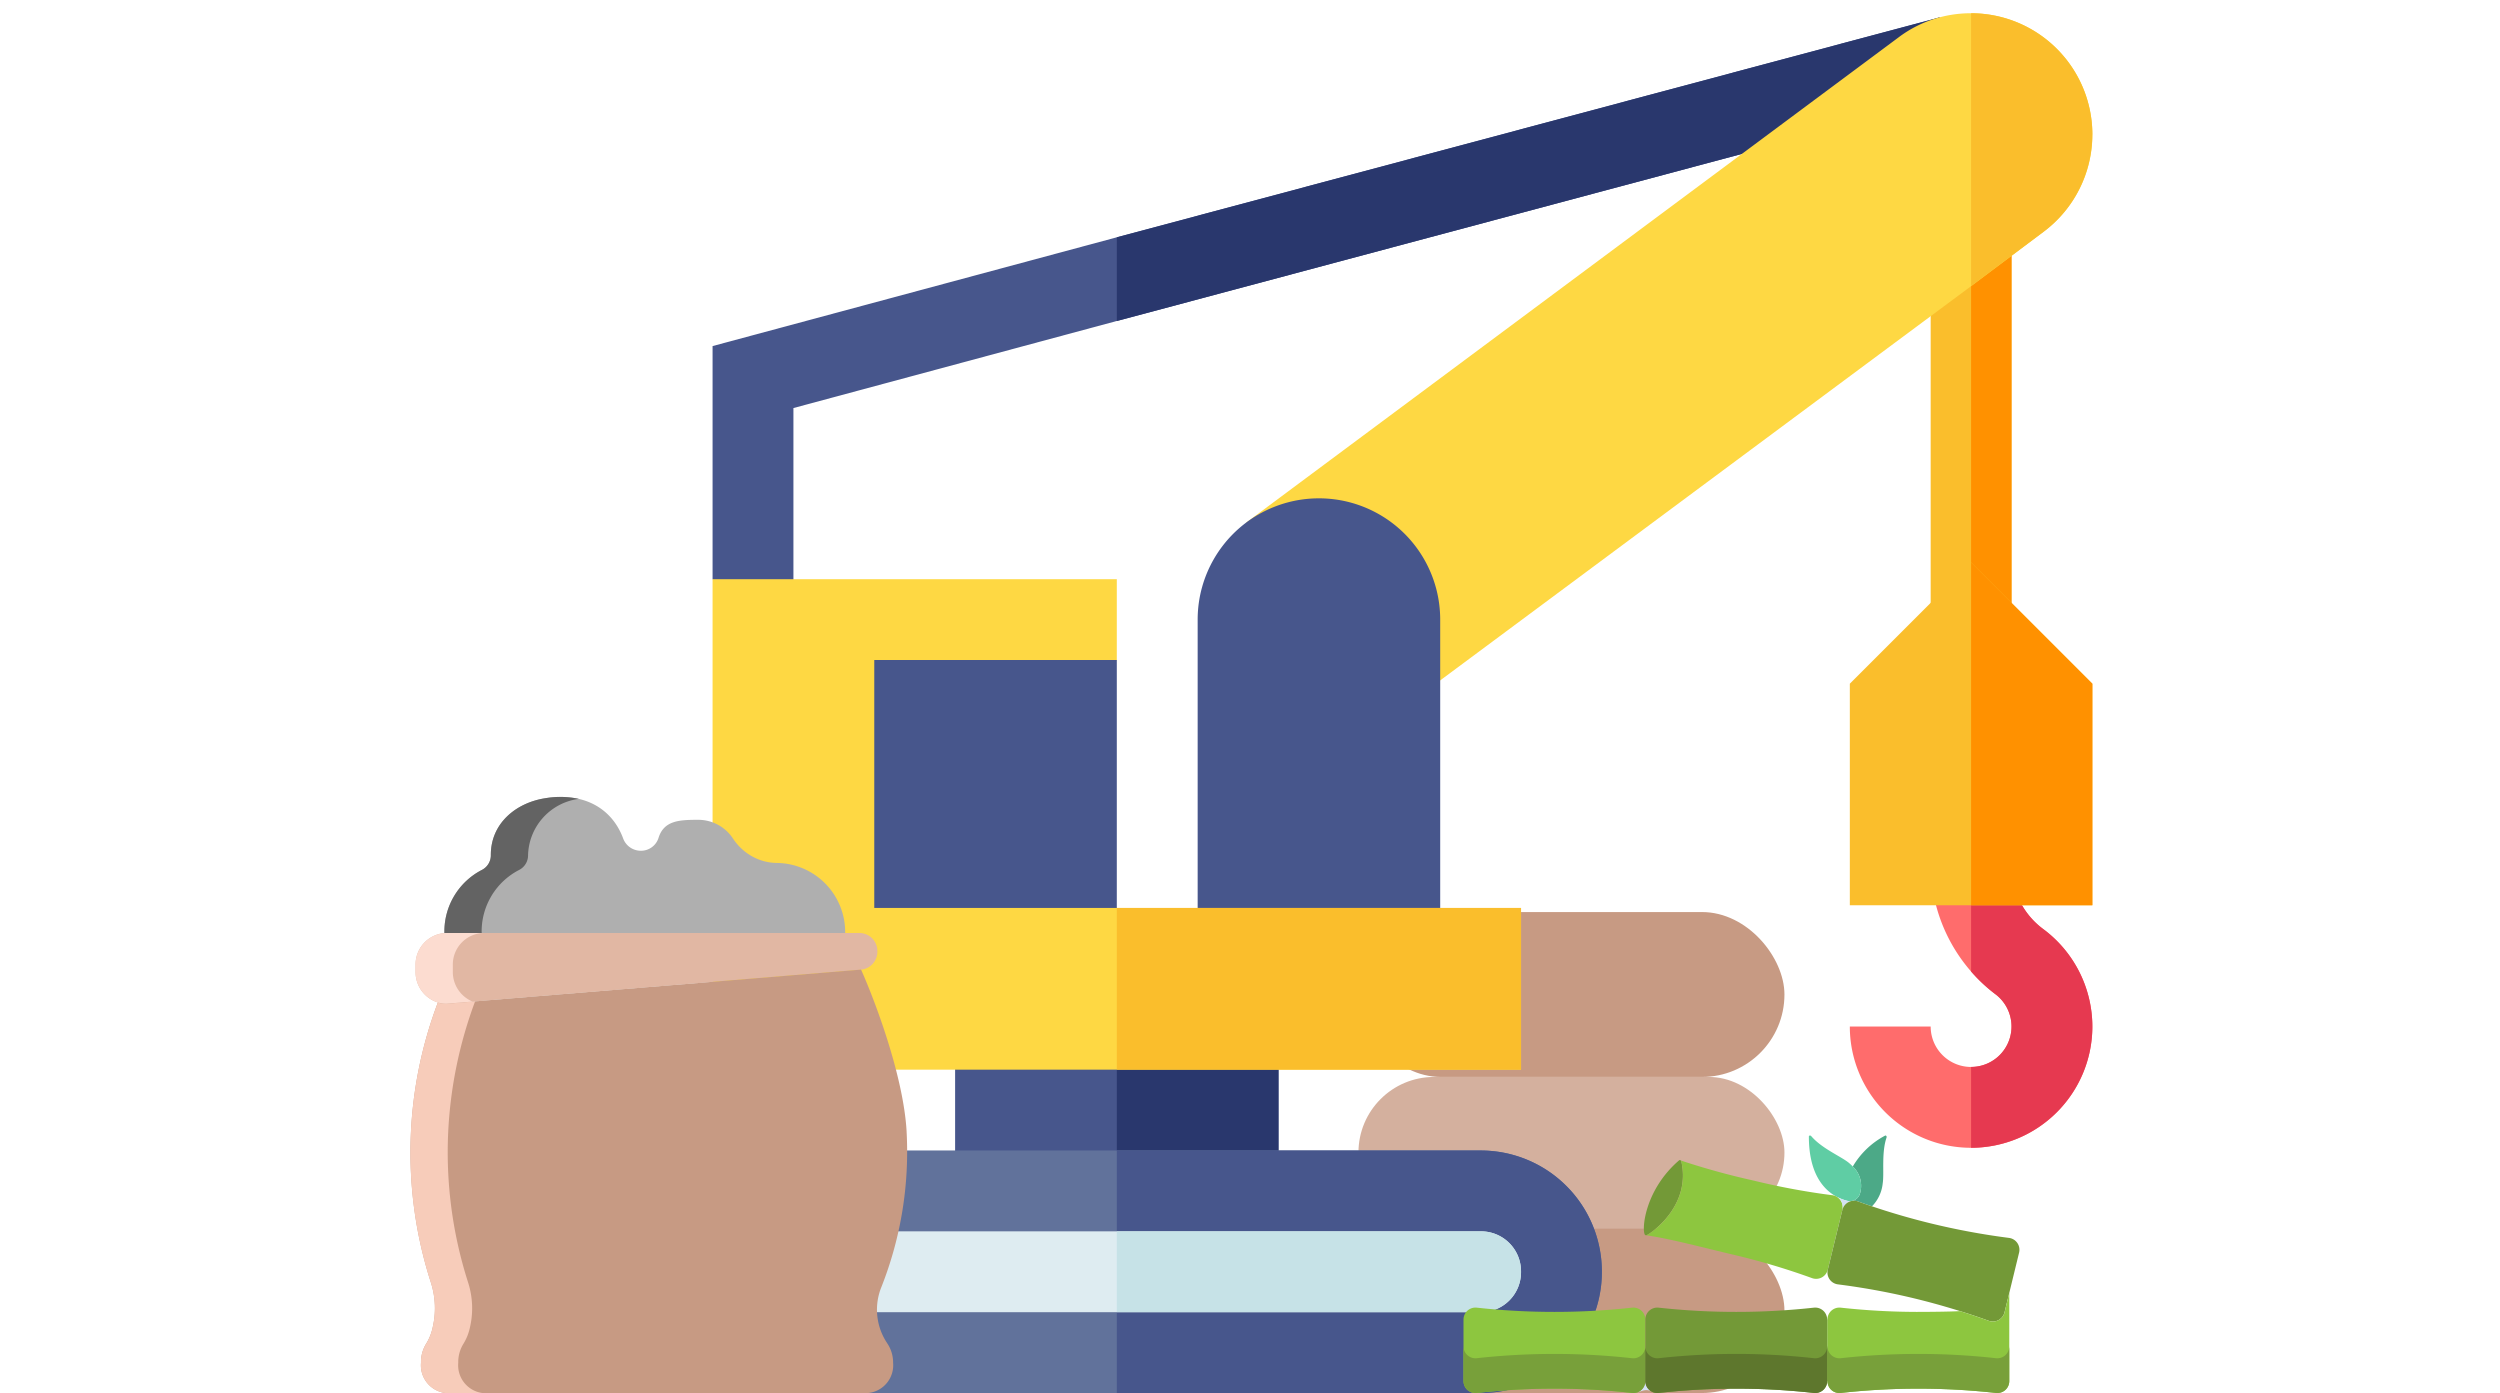 <svg xmlns="http://www.w3.org/2000/svg" width="201" height="112" viewBox="0 0 201 112">
  <g id="Grupo_80159" data-name="Grupo 80159" transform="translate(-1172 -985)">
    <g id="Grupo_80156" data-name="Grupo 80156" transform="translate(-10.014 -12.529)">
      <rect id="Rectángulo_33805" data-name="Rectángulo 33805" width="34.25" height="13.258" rx="6.629" transform="translate(1291.234 1096.27)" fill="#c79a83"/>
      <rect id="Rectángulo_33806" data-name="Rectángulo 33806" width="34.25" height="12.153" rx="6.077" transform="translate(1291.234 1084.116)" fill="#d4b09e"/>
      <rect id="Rectángulo_33807" data-name="Rectángulo 33807" width="34.25" height="13.258" rx="6.629" transform="translate(1291.234 1070.858)" fill="#c79a83"/>
      <g id="crane" transform="translate(1239.305 998.594)">
        <path id="Trazado_190812" data-name="Trazado 190812" d="M455.25,45H452V84h6.5V45Z" transform="translate(-354.065 -35.25)" fill="#fabe2c"/>
        <path id="Trazado_190813" data-name="Trazado 190813" d="M467,45h3.25V84H467Z" transform="translate(-365.815 -35.25)" fill="#ff9100"/>
        <path id="Trazado_190814" data-name="Trazado 190814" d="M98.649,1.538,32.5,19.219,0,27.964V46.706l6.5,6.5V32.947l26-7L100.338,7.816Z" transform="translate(0 -1.205)" fill="#47568c"/>
        <path id="Trazado_190815" data-name="Trazado 190815" d="M216.149,1.538,150,19.219v6.732L217.837,7.816Z" transform="translate(-117.499 -1.205)" fill="#29376d"/>
        <path id="Trazado_190816" data-name="Trazado 190816" d="M256.3,0a9.643,9.643,0,0,0-5.846,1.949l-52.434,39,14.3,13.651L256.3,21.939l5.846-4.384A9.751,9.751,0,0,0,256.3,0Z" transform="translate(-155.113)" fill="#fed843"/>
        <path id="Trazado_190817" data-name="Trazado 190817" d="M476.75,9.75A9.761,9.761,0,0,0,467,0V21.939l5.846-4.384a9.8,9.8,0,0,0,3.9-7.8Z" transform="translate(-365.815)" fill="#fabe2c"/>
        <path id="Trazado_190818" data-name="Trazado 190818" d="M199.5,219.434H180V189.75a9.75,9.75,0,1,1,19.5,0Z" transform="translate(-140.999 -140.999)" fill="#47568c"/>
        <path id="Trazado_190819" data-name="Trazado 190819" d="M437.53,321.148A6.308,6.308,0,0,1,435,316l-3.25.076-3.25.076a13.2,13.2,0,0,0,5.17,10.226A3.25,3.25,0,1,1,428.5,329H422a9.75,9.75,0,1,0,15.53-7.852Z" transform="translate(-330.565 -247.532)" fill="#ff6c6c"/>
        <path id="Trazado_190820" data-name="Trazado 190820" d="M476.75,329a9.793,9.793,0,0,0-3.971-7.852A6.308,6.308,0,0,1,470.25,316l-3.25.076v8.5a12.62,12.62,0,0,0,1.92,1.8,3.25,3.25,0,0,1-1.92,5.872v6.5A9.761,9.761,0,0,0,476.75,329Z" transform="translate(-365.815 -247.532)" fill="#e63950"/>
        <path id="Trazado_190821" data-name="Trazado 190821" d="M431.75,203.789l-9.75,9.75v17.813h19.5V213.539Z" transform="translate(-330.565 -159.634)" fill="#fabe2c"/>
        <path id="Trazado_190822" data-name="Trazado 190822" d="M476.75,213.539l-9.75-9.75v27.563h9.75Z" transform="translate(-365.815 -159.634)" fill="#ff9100"/>
        <path id="Trazado_190823" data-name="Trazado 190823" d="M90,362h26v19.5H90Z" transform="translate(-70.5 -283.565)" fill="#47568c"/>
        <path id="Trazado_190824" data-name="Trazado 190824" d="M150,362h13v19.5H150Z" transform="translate(-117.499 -283.565)" fill="#29376d"/>
        <path id="Trazado_190825" data-name="Trazado 190825" d="M65,236.434v13H0V210H32.5v6.5L26,223v6.5l6.5,6.933Z" transform="translate(0 -164.499)" fill="#fed843"/>
        <path id="Trazado_190826" data-name="Trazado 190826" d="M150,332h32.5v13H150Z" transform="translate(-117.499 -260.065)" fill="#fabe2c"/>
        <path id="Trazado_190827" data-name="Trazado 190827" d="M61.751,422h-52a9.75,9.75,0,1,0,0,19.5h52a9.75,9.75,0,1,0,0-19.5Z" transform="translate(0 -330.565)" fill="#61729b"/>
        <path id="Trazado_190828" data-name="Trazado 190828" d="M189,431.75a9.737,9.737,0,0,1-9.75,9.75H150V422h29.251A9.737,9.737,0,0,1,189,431.75Z" transform="translate(-117.499 -330.565)" fill="#47568c"/>
        <path id="Trazado_190829" data-name="Trazado 190829" d="M88.5,455.25a3.219,3.219,0,0,1-3.25,3.25h-52a3.25,3.25,0,1,1,0-6.5h52A3.218,3.218,0,0,1,88.5,455.25Z" transform="translate(-23.5 -354.065)" fill="#deecf1"/>
        <path id="Trazado_190830" data-name="Trazado 190830" d="M182.5,455.25a3.219,3.219,0,0,1-3.25,3.25H150V452h29.251A3.218,3.218,0,0,1,182.5,455.25Z" transform="translate(-117.499 -354.065)" fill="#c6e2e7"/>
        <path id="Trazado_190831" data-name="Trazado 190831" d="M60,240H79.5v19.934H60Z" transform="translate(-47 -187.999)" fill="#47568c"/>
      </g>
      <g id="saco" transform="translate(1215.014 1061.603)">
        <path id="Trazado_190832" data-name="Trazado 190832" d="M110.1,21.309a4.186,4.186,0,0,1-2.016-.519,4.419,4.419,0,0,1-1.551-1.433,3.34,3.34,0,0,0-2.784-1.517c-1.5,0-2.764.04-3.206,1.444a1.477,1.477,0,0,1-1.435,1.043h-.028a1.513,1.513,0,0,1-1.386-.992c-.8-2.181-2.873-3.745-6.222-3.236-2.412.366-4.414,2.041-4.414,4.559v.022a1.321,1.321,0,0,1-.72,1.191A5.559,5.559,0,0,0,83.324,26.9v.014l0,.031,32.222-.006A5.56,5.56,0,0,0,110.1,21.309Z" transform="translate(-80.594 -16.001)" fill="#afafaf"/>
        <path id="Trazado_190833" data-name="Trazado 190833" d="M61.913,131.145a2.559,2.559,0,0,1-1.794-2.468v-.546a2.537,2.537,0,0,1,2.319-2.565c.056,0,.113-.006.17-.006H95.82a1.448,1.448,0,0,1,1.423,1.328c0,.051.007.1.007.151a1.459,1.459,0,0,1-1.316,1.47l-33.326,2.74A2.356,2.356,0,0,1,61.913,131.145Z" transform="translate(-59.707 -114.62)" fill="#e1b7a3"/>
        <path id="Trazado_190834" data-name="Trazado 190834" d="M95.884,168.125a29.577,29.577,0,0,1-2.027,12.481,4.839,4.839,0,0,0,.372,4.371c.034.053.068.1.1.157a2.758,2.758,0,0,1,.47,1.564,2.247,2.247,0,0,1-2,2.429H58.843a2.247,2.247,0,0,1-2-2.429v-.049a2.777,2.777,0,0,1,.425-1.5,4.107,4.107,0,0,0,.509-1.275,6.774,6.774,0,0,0-.149-3.664,34.081,34.081,0,0,1,.573-22.486,2.354,2.354,0,0,0,.695.1l33.326-2.74c1,2.224,3.409,8.45,3.664,13.035Z" transform="translate(-55.993 -141.202)" fill="#c79a83"/>
        <path id="Trazado_190836" data-name="Trazado 190836" d="M86.319,26.891a5.559,5.559,0,0,1,3.012-5.031,1.321,1.321,0,0,0,.72-1.191v-.022a4.69,4.69,0,0,1,4.078-4.5,7.047,7.047,0,0,0-2.659-.061c-2.412.366-4.414,2.041-4.414,4.559v.022a1.321,1.321,0,0,1-.72,1.191,5.559,5.559,0,0,0-3.012,5.031V26.9l0,.031h3l0-.03Z" transform="translate(-80.594 -15.99)" fill="#636363"/>
        <path id="Trazado_190837" data-name="Trazado 190837" d="M63.114,128.677v-.546a2.537,2.537,0,0,1,2.319-2.565c.056,0,.113-.006.17-.006h-3c-.057,0-.114,0-.17.006a2.537,2.537,0,0,0-2.319,2.565v.546a2.559,2.559,0,0,0,1.794,2.468,2.356,2.356,0,0,0,.695.1l2.1-.173A2.568,2.568,0,0,1,63.114,128.677Z" transform="translate(-59.707 -114.62)" fill="#fcdcd0"/>
        <path id="Trazado_190838" data-name="Trazado 190838" d="M61.189,180.64l-2.3.189a2.356,2.356,0,0,1-.695-.1,34.081,34.081,0,0,0-.573,22.486,6.774,6.774,0,0,1,.149,3.664,4.107,4.107,0,0,1-.509,1.275,2.777,2.777,0,0,0-.425,1.5v.049a2.247,2.247,0,0,0,2,2.429h3a2.247,2.247,0,0,1-2-2.429v-.049a2.777,2.777,0,0,1,.425-1.5,4.107,4.107,0,0,0,.509-1.275,6.774,6.774,0,0,0-.149-3.664,34.3,34.3,0,0,1-1.592-12.088,34.842,34.842,0,0,1,2.16-10.484Z" transform="translate(-55.993 -164.201)" fill="#f7ccba"/>
      </g>
      <g id="bambu" transform="translate(1299.68 1109.529) rotate(-90)">
        <path id="Trazado_190839" data-name="Trazado 190839" d="M5.681,2.655c.045.076-.052.156-.148.124C4.293,2.356,2.64,2.6,1.84,2.469A3.078,3.078,0,0,1,0,1.607Q.194,1.033.391.488A.969.969,0,0,0,.436,0,.836.836,0,0,0,1,.634,2.126,2.126,0,0,0,3.2.063,6.576,6.576,0,0,1,5.681,2.655Z" transform="translate(15.011 31.234)" fill="#4ca987"/>
        <path id="Trazado_190840" data-name="Trazado 190840" d="M2.785,3.531a2.126,2.126,0,0,1-2.2.571.836.836,0,0,1-.567-.634.846.846,0,0,1,.008-.383,3.784,3.784,0,0,1,.318-.832l.006-.011c.009-.016.018-.032.026-.048C.949,1.157,2.248,0,5.195,0c.089,0,.108.124.031.19-1,.854-1.632,2.4-2.15,3.029A3.669,3.669,0,0,1,2.785,3.531Z" transform="translate(15.429 27.767)" fill="#5fcda4"/>
        <path id="Trazado_190841" data-name="Trazado 190841" d="M0,.179A.119.119,0,0,1,.071.067c.553-.245,3.64.079,5.95,2.761a.1.1,0,0,1,0,.134.165.165,0,0,1-.091.054C2.46,3.787.266.753.012.227A.1.1,0,0,1,0,.179Z" transform="translate(12.683 14.5)" fill="#739937"/>
        <path id="Trazado_190842" data-name="Trazado 190842" d="M9.518,2.783l0,0A59.452,59.452,0,0,0,7.895,8.668a57.3,57.3,0,0,0-1.171,6.3.96.96,0,0,1-.1.317l-.026.048-.006.011a.959.959,0,0,1-1.048.439L.734,14.609a.965.965,0,0,1-.676-1.267,56.323,56.323,0,0,0,1.9-6.4C2.433,4.911,3.272,1.768,3.5,0a.1.1,0,0,0,.012.048c.254.526,2.448,3.561,5.913,2.789A.165.165,0,0,0,9.518,2.783Z" transform="translate(9.181 14.679)" fill="#8dc63f"/>
        <path id="Trazado_190843" data-name="Trazado 190843" d="M0,.048.026,0C.018.017.009.033,0,.048Z" transform="translate(15.78 29.959)" fill="#d4e1f4"/>
        <path id="Trazado_190844" data-name="Trazado 190844" d="M1.048,0A3.786,3.786,0,0,0,.729.832a.845.845,0,0,0-.008.383A.959.959,0,0,0,0,.439.959.959,0,0,0,1.048,0Z" transform="translate(14.726 30.019)" fill="#d4e1f4"/>
        <path id="Trazado_190845" data-name="Trazado 190845" d="M.836,10.668c.4-1.278.783-2.647,1.123-4.1A56.567,56.567,0,0,0,2.988.842.96.96,0,0,1,4.166.027L8.977,1.2a.963.963,0,0,1,.676,1.264q-.2.546-.391,1.119C8.775,5.025,8.308,6.6,7.894,8.293a57.335,57.335,0,0,0-1.17,6.3.962.962,0,0,1-1.179.816l-3.232-.787h0L.733,14.235a.964.964,0,0,1-.675-1.266C.323,12.238.584,11.471.836,10.668Z" transform="translate(5.749 29.261)" fill="#739937"/>
        <path id="Trazado_190846" data-name="Trazado 190846" d="M8.059,14.64H.961a.962.962,0,0,1-.954-1.071A56.465,56.465,0,0,0,.35,6.9,56.364,56.364,0,0,0,.006,1.091.962.962,0,0,1,.961.021V0H5.91V.021a.962.962,0,0,1,.954,1.069,57.1,57.1,0,0,0-.341,6.084c0,1.007.015,2.58.061,3.516-.251.8-.513,1.571-.777,2.3a.964.964,0,0,0,.675,1.266Z" transform="translate(0 29.24)" fill="#8dc63f"/>
        <path id="Trazado_190847" data-name="Trazado 190847" d="M5.91,0a.962.962,0,0,1,.954,1.069,57.271,57.271,0,0,0,0,12.481.963.963,0,0,1-.954,1.07H.961a.963.963,0,0,1-.954-1.071A56.463,56.463,0,0,0,.35,6.876,56.367,56.367,0,0,0,.006,1.071.962.962,0,0,1,.961,0Z" transform="translate(0 0)" fill="#8dc63f"/>
        <path id="Trazado_190848" data-name="Trazado 190848" d="M5.91,0a.962.962,0,0,1,.954,1.069,57.271,57.271,0,0,0,0,12.481A.963.963,0,0,1,5.91,14.62H.961a.963.963,0,0,1-.954-1.072A56.463,56.463,0,0,0,.35,6.877C.338,5.212.252,3.644.119,2.185Q.067,1.617.006,1.071A.95.95,0,0,1,.1.538.746.746,0,0,0,.151.446.957.957,0,0,1,.961,0Z" transform="translate(0 14.619)" fill="#739937"/>
        <path id="Trazado_190849" data-name="Trazado 190849" d="M.088,1.036A.858.858,0,0,0,.145.458,3.643,3.643,0,0,0,0,.006L.013,0A.958.958,0,0,0,.9.59.958.958,0,0,0,.088,1.036Z" transform="translate(0.062 14.029)" fill="#d4e1f4"/>
        <path id="Trazado_190851" data-name="Trazado 190851" d="M0,.092A.9.9,0,0,1,.051,0,.746.746,0,0,1,0,.092Z" transform="translate(0.099 15.065)" fill="#d4e1f4"/>
        <path id="Trazado_190853" data-name="Trazado 190853" d="M2.8,13.569A56.465,56.465,0,0,0,3.143,6.9,56.368,56.368,0,0,0,2.8,1.091.962.962,0,0,1,3.754.021V0H.961V.021A.962.962,0,0,0,.006,1.091,56.364,56.364,0,0,1,.35,6.9a56.459,56.459,0,0,1-.344,6.672A.962.962,0,0,0,.961,14.64H3.754A.962.962,0,0,1,2.8,13.569Z" transform="translate(0 29.24)" fill="#78a03a"/>
        <path id="Trazado_190854" data-name="Trazado 190854" d="M2.868,14.029a.965.965,0,0,1-.069-.48,56.462,56.462,0,0,0,.344-6.672A56.351,56.351,0,0,0,2.8,1.071.962.962,0,0,1,3.754,0H.961A.962.962,0,0,0,.006,1.071,56.367,56.367,0,0,1,.35,6.876a56.459,56.459,0,0,1-.344,6.672.963.963,0,0,0,.954,1.071H3.754a.958.958,0,0,1-.885-.59Z" transform="translate(0 0)" fill="#78a03a"/>
        <path id="Trazado_190855" data-name="Trazado 190855" d="M2.8,13.549a56.456,56.456,0,0,0,.344-6.671c-.012-1.665-.1-3.233-.231-4.692Q2.861,1.617,2.8,1.071A.951.951,0,0,1,2.893.538.742.742,0,0,0,2.944.446.958.958,0,0,1,3.754,0H.961a.958.958,0,0,0-.81.446A.744.744,0,0,1,.1.538a.95.95,0,0,0-.093.533q.061.546.113,1.115C.252,3.644.338,5.212.35,6.877a56.456,56.456,0,0,1-.344,6.671A.963.963,0,0,0,.961,14.62H3.754A.963.963,0,0,1,2.8,13.549Z" transform="translate(0 14.619)" fill="#5e772d"/>
      </g>
    </g>
    <rect id="Rectángulo_33815" data-name="Rectángulo 33815" width="201" height="112" transform="translate(1172 985)" fill="none"/>
  </g>
</svg>
